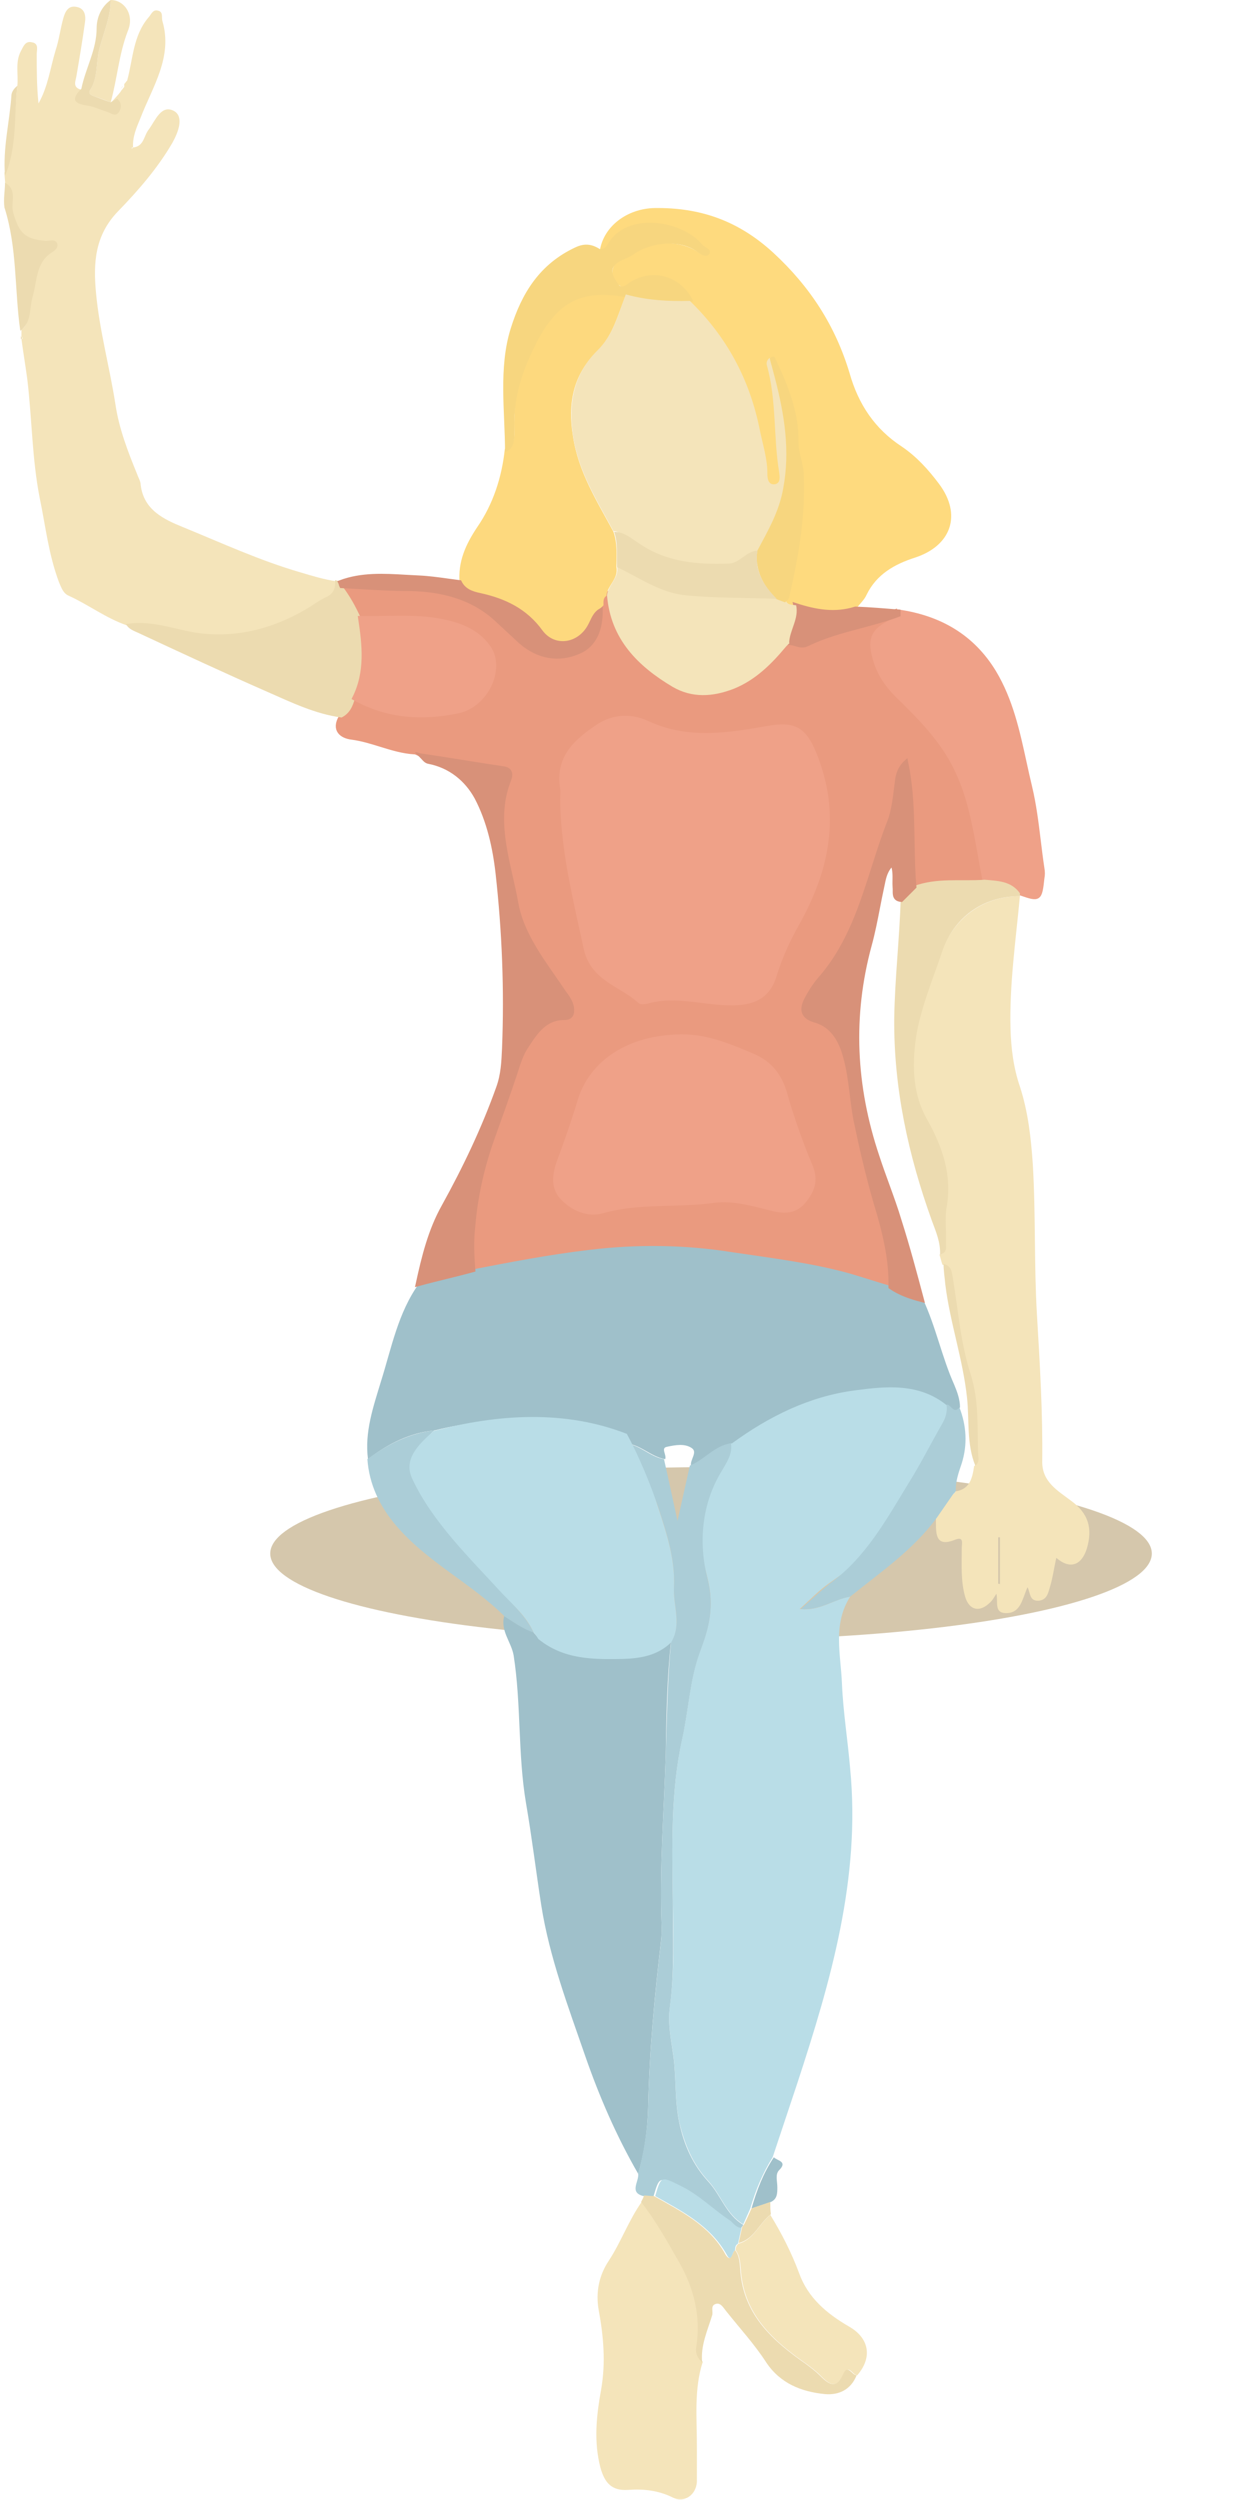 <svg width="279" height="564" viewBox="0 0 279 564" fill="none" xmlns="http://www.w3.org/2000/svg">
<g filter="url(#filter0_f)">
<ellipse cx="160.5" cy="350.5" rx="99.5" ry="19.5" fill="#8D641B" fill-opacity="0.36"/>
</g>
<path d="M93.67 169.704C90.984 169.559 88.457 168.777 85.914 167.991C83.814 167.342 81.704 166.689 79.485 166.389C77.098 166.124 75.242 164.666 76.966 161.749C78.822 160.953 79.485 159.23 80.015 157.374C87.439 161.484 95.394 162.014 103.613 160.158C110.11 158.7 109.447 154.773 106 150C105.267 149.035 104.758 148.148 104.303 147.356C103.197 145.429 102.413 144.064 99.5 143.5C93.401 142.307 82.599 141.133 76.5 141C76.008 139.771 76.528 138.215 77.043 136.674C77.638 134.89 78.227 133.128 77.231 131.918C78.99 132.008 80.748 132.114 82.502 132.219C85.903 132.423 89.285 132.626 92.61 132.714C99.769 132.846 106.53 134.57 112.098 139.475L117.666 144.646C121.511 148.093 126.151 148.889 130.791 146.9C134.371 145.309 135.697 141.597 135.697 137.619V136.956C135.962 136.691 136.227 136.426 136.36 136.161C136.36 136.061 136.358 135.961 136.355 135.861C136.341 135.17 136.327 134.503 137.023 134.04C137.818 143.983 144.049 149.949 151.871 154.722C156.246 157.374 160.886 157.109 165.659 155.12C170.564 153.131 174.276 149.552 177.458 145.574L178.254 144.779H178.121C179.179 144.682 180.958 143.683 182.462 142.837C183.032 142.517 183.563 142.219 184 142C187.539 140.194 190.558 139.916 193.666 139.63C196.263 139.391 198.922 139.147 202 138C202 138.474 203.348 138.644 204.269 138.76C204.893 138.839 205.321 138.893 205 139C200.492 141.121 196.284 143.983 197.742 148.756C198.67 151.805 200.394 154.324 202.648 156.578C207.818 161.616 212.856 166.654 216.038 173.284C219.75 181.238 222.277 190.515 224 199C222.361 199.123 220.379 199.111 218.271 199.097C213.557 199.068 208.209 199.034 204.636 200.5C204.289 196.569 204.573 192.48 204.86 188.337C205.231 182.979 205.608 177.532 204.636 172.223C203.178 173.549 203.045 174.742 202.913 175.935C202.852 176.4 202.795 176.868 202.737 177.337C202.416 179.948 202.088 182.611 201.189 185.083C199.853 188.481 198.737 191.989 197.619 195.503C194.854 204.19 192.079 212.91 185.943 220.085C184.75 221.543 183.689 223.134 182.629 224.858C181.435 226.979 181.17 228.968 184.22 229.896C187.534 230.956 189.523 233.343 190.716 236.525C191.861 239.872 192.304 243.395 192.744 246.899C192.967 248.669 193.188 250.434 193.5 252.169C194.693 258.533 196.151 265.03 198.14 271.261C199.996 277.36 202.133 285.004 202 291.5C200.409 291.036 198.705 290.643 197 290.25C195.295 289.857 193.591 289.464 192 289C191.424 288.832 190.846 288.662 190.265 288.492C182.167 286.119 173.691 283.635 165.526 282.398C157.215 281.166 151.493 282.007 144.292 283.064C142.188 283.373 139.958 283.7 137.5 284C134.21 284.435 130.11 284.856 125.797 285.299C118.291 286.069 110.141 286.905 104.5 288C104.406 286.822 104.219 285.574 104.029 284.306C103.684 282.005 103.329 279.637 103.5 277.5C101.814 273.081 104.34 268.337 106.752 263.808C107.813 261.815 108.852 259.864 109.5 258C110.362 255.415 111.674 252.664 112.987 249.914C114.299 247.164 115.612 244.413 116.473 241.828C116.75 240.999 116.876 239.911 117.007 238.789C117.191 237.219 117.381 235.583 118 234.5C118.651 233.502 118.943 232.568 119.194 231.763C119.711 230.109 120.057 229 123 229C124.723 229 124.765 228.826 124.5 227.5C124.442 226.917 124.782 226.278 125.114 225.655C125.537 224.862 125.946 224.094 125.5 223.5C123.35 220.275 121.401 221.382 119.829 222.276C118.3 223.145 117.127 223.812 116.473 220.085C116.257 218.858 115.966 217.341 115.635 215.612C113.532 204.639 109.793 185.132 113 177C109.995 177 111.678 175.632 113.006 174.552C113.787 173.917 114.445 173.382 113.954 173.284C110.345 174.75 106.055 173.405 101.761 172.058C99.566 171.37 97.369 170.681 95.261 170.367C95.98 170.835 95.923 170.803 95.572 170.604C95.074 170.322 93.981 169.704 93.67 169.704ZM126.947 180.443C127.066 190.736 129.347 200.705 131.643 210.74C131.89 211.821 132.137 212.903 132.382 213.986C133.382 218.711 136.749 220.759 140.134 222.817C141.687 223.762 143.245 224.709 144.579 225.918C144.845 226.183 145.773 226.051 146.303 225.918C147.983 225.443 149.428 224.961 150.767 224.513C154.289 223.337 157.082 222.404 161.5 222.5C162.549 222.526 163.566 222.608 164.536 222.687C168.596 223.018 171.823 223.28 173 219C173.109 218.636 173.215 218.28 173.319 217.931C174.353 214.457 175.193 211.632 177 208.5C183.418 197.145 179.662 188.132 174.621 176.031C174.247 175.133 173.866 174.218 173.481 173.284C172.338 170.459 173.89 167.907 174.918 166.216C175.916 164.575 176.42 163.745 173.481 164.268C164.466 165.859 155.318 167.317 146.435 163.207C142.723 161.484 138.746 161.484 135.166 163.87C132.369 165.711 134.109 167.584 136.413 170.066C138.26 172.054 140.469 174.434 141 177.5C140.934 177.895 137.466 178.428 133.992 178.961C130.472 179.501 126.947 180.043 126.947 180.443ZM153.595 233.873C142.06 233.873 134.784 240.484 132 249.5C131.362 251.669 131.475 253.632 131.586 255.572C131.707 257.664 131.825 259.73 131 262C130.755 262.674 130.51 263.202 130.304 263.646C129.619 265.125 129.369 265.665 131 267.5C131.341 267.879 131.642 268.23 131.917 268.551C133.566 270.472 134.273 271.295 137 270.5C141.851 269.037 146.346 269.17 150.899 269.305C154.184 269.402 157.499 269.5 161 269C163.804 268.575 166.67 269.787 169.518 270.991C171.114 271.666 172.705 272.338 174.276 272.719C176.928 273.382 179.447 273.382 181.435 270.863C183.291 268.609 184.087 266.355 182.894 263.306C180.773 257.87 178.651 252.302 177.06 246.733C175.867 242.623 173.613 239.839 169.901 238.248C164.731 235.994 159.428 233.74 153.595 233.873Z" fill="#EA9A7F"/>
<path d="M93.67 169.704C90.984 169.559 88.457 168.777 85.914 167.991C83.814 167.342 81.704 166.689 79.485 166.389C77.098 166.124 75.242 164.666 76.966 161.749C78.822 160.953 79.485 159.23 80.015 157.374C87.439 161.484 95.394 162.014 103.613 160.158C110.11 158.7 109.447 154.773 106 150C105.267 149.035 104.758 148.148 104.303 147.356C103.197 145.429 102.413 144.064 99.5 143.5C93.401 142.307 82.599 141.133 76.5 141C76.008 139.771 76.528 138.215 77.043 136.674C77.638 134.89 78.227 133.128 77.231 131.918C78.99 132.008 80.748 132.114 82.502 132.219C85.903 132.423 89.285 132.626 92.61 132.714C99.769 132.846 106.53 134.57 112.098 139.475L117.666 144.646C121.511 148.093 126.151 148.889 130.791 146.9C134.371 145.309 135.697 141.597 135.697 137.619V136.956C135.962 136.691 136.227 136.426 136.36 136.161C136.36 136.061 136.358 135.961 136.355 135.861C136.341 135.17 136.327 134.503 137.023 134.04C137.818 143.983 144.049 149.949 151.871 154.722C156.246 157.374 160.886 157.109 165.659 155.12C170.564 153.131 174.276 149.552 177.458 145.574L178.254 144.779H178.121C179.179 144.682 180.958 143.683 182.462 142.837C183.032 142.517 183.563 142.219 184 142C187.539 140.194 190.558 139.916 193.666 139.63C196.263 139.391 198.922 139.147 202 138C202 138.474 203.348 138.644 204.269 138.76C204.893 138.839 205.321 138.893 205 139C200.492 141.121 196.284 143.983 197.742 148.756C198.67 151.805 200.394 154.324 202.648 156.578C207.818 161.616 212.856 166.654 216.038 173.284C219.75 181.238 222.277 190.515 224 199C222.361 199.123 220.379 199.111 218.271 199.097C213.557 199.068 208.209 199.034 204.636 200.5C204.289 196.569 204.573 192.48 204.86 188.337C205.231 182.979 205.608 177.532 204.636 172.223C203.178 173.549 203.045 174.742 202.913 175.935C202.852 176.4 202.795 176.868 202.737 177.337C202.416 179.948 202.088 182.611 201.189 185.083C199.853 188.481 198.737 191.989 197.619 195.503C194.854 204.19 192.079 212.91 185.943 220.085C184.75 221.543 183.689 223.134 182.629 224.858C181.435 226.979 181.17 228.968 184.22 229.896C187.534 230.956 189.523 233.343 190.716 236.525C191.861 239.872 192.304 243.395 192.744 246.899C192.967 248.669 193.188 250.434 193.5 252.169C194.693 258.533 196.151 265.03 198.14 271.261C199.996 277.36 202.133 285.004 202 291.5C200.409 291.036 198.705 290.643 197 290.25C195.295 289.857 193.591 289.464 192 289C191.424 288.832 190.846 288.662 190.265 288.492C182.167 286.119 173.691 283.635 165.526 282.398C157.215 281.166 151.493 282.007 144.292 283.064C142.188 283.373 139.958 283.7 137.5 284C134.21 284.435 130.11 284.856 125.797 285.299C118.291 286.069 110.141 286.905 104.5 288C104.406 286.822 104.219 285.574 104.029 284.306C103.684 282.005 103.329 279.637 103.5 277.5C101.814 273.081 104.34 268.337 106.752 263.808C107.813 261.815 108.852 259.864 109.5 258C110.362 255.415 111.674 252.664 112.987 249.914C114.299 247.164 115.612 244.413 116.473 241.828C116.75 240.999 116.876 239.911 117.007 238.789C117.191 237.219 117.381 235.583 118 234.5C118.651 233.502 118.943 232.568 119.194 231.763C119.711 230.109 120.057 229 123 229C124.723 229 124.765 228.826 124.5 227.5C124.442 226.917 124.782 226.278 125.114 225.655C125.537 224.862 125.946 224.094 125.5 223.5C123.35 220.275 121.401 221.382 119.829 222.276C118.3 223.145 117.127 223.812 116.473 220.085C116.257 218.858 115.966 217.341 115.635 215.612C113.532 204.639 109.793 185.132 113 177C109.995 177 111.678 175.632 113.006 174.552C113.787 173.917 114.445 173.382 113.954 173.284C110.345 174.75 106.055 173.405 101.761 172.058C99.566 171.37 97.369 170.681 95.261 170.367C95.98 170.835 95.923 170.803 95.572 170.604C95.074 170.322 93.981 169.704 93.67 169.704ZM126.947 180.443C127.066 190.736 129.347 200.705 131.643 210.74C131.89 211.821 132.137 212.903 132.382 213.986C133.382 218.711 136.749 220.759 140.134 222.817C141.687 223.762 143.245 224.709 144.579 225.918C144.845 226.183 145.773 226.051 146.303 225.918C147.983 225.443 149.428 224.961 150.767 224.513C154.289 223.337 157.082 222.404 161.5 222.5C162.549 222.526 163.566 222.608 164.536 222.687C168.596 223.018 171.823 223.28 173 219C173.109 218.636 173.215 218.28 173.319 217.931C174.353 214.457 175.193 211.632 177 208.5C183.418 197.145 179.662 188.132 174.621 176.031C174.247 175.133 173.866 174.218 173.481 173.284C172.338 170.459 173.89 167.907 174.918 166.216C175.916 164.575 176.42 163.745 173.481 164.268C164.466 165.859 155.318 167.317 146.435 163.207C142.723 161.484 138.746 161.484 135.166 163.87C132.369 165.711 134.109 167.584 136.413 170.066C138.26 172.054 140.469 174.434 141 177.5C140.934 177.895 137.466 178.428 133.992 178.961C130.472 179.501 126.947 180.043 126.947 180.443ZM153.595 233.873C142.06 233.873 134.784 240.484 132 249.5C131.362 251.669 131.475 253.632 131.586 255.572C131.707 257.664 131.825 259.73 131 262C130.755 262.674 130.51 263.202 130.304 263.646C129.619 265.125 129.369 265.665 131 267.5C131.341 267.879 131.642 268.23 131.917 268.551C133.566 270.472 134.273 271.295 137 270.5C141.851 269.037 146.346 269.17 150.899 269.305C154.184 269.402 157.499 269.5 161 269C163.804 268.575 166.67 269.787 169.518 270.991C171.114 271.666 172.705 272.338 174.276 272.719C176.928 273.382 179.447 273.382 181.435 270.863C183.291 268.609 184.087 266.355 182.894 263.306C180.773 257.87 178.651 252.302 177.06 246.733C175.867 242.623 173.613 239.839 169.901 238.248C164.731 235.994 159.428 233.74 153.595 233.873Z" stroke="#EA9A7F"/>
<path d="M191.909 360.223C187.932 366.454 189.788 373.216 190.053 379.845C190.318 386.209 191.379 392.705 191.909 399.069C194.295 423.729 187.534 446.931 179.977 470C178.121 475.568 176.265 481.137 174.409 486.705C172.155 490.285 170.564 494.13 169.371 498.24C168.841 499.433 168.31 500.626 167.78 501.819C163.935 499.566 162.742 495.19 159.958 492.141C156.379 488.296 154.522 483.788 153.329 478.75C152.269 473.845 152.666 468.807 152.004 463.769C151.473 460.189 150.678 456.477 151.208 452.632C152.269 444.677 152.004 436.722 151.871 428.767C151.738 416.57 151.341 404.372 153.992 392.175C155.451 385.678 155.716 378.784 157.969 372.686C160.091 366.985 161.284 362.477 159.693 355.98C157.704 348.158 155.727 338.69 160.5 331C161.561 329.144 163.405 327.386 163.007 325C171.36 318.901 182.496 314.748 192.704 313.554C199.731 312.626 208.269 311.962 214.5 317C214.765 318.591 215.163 320.542 214.5 322C211.981 326.375 209.652 334.257 207 338.5C201.962 346.853 195.223 351.473 187.004 357.306C184.75 358.897 182.894 360.886 180.507 363.007C185.147 363.537 188.197 360.753 191.909 360.223Z" fill="#B9DDE7"/>
<path d="M213.651 317.001C207.42 311.963 199.864 312.759 192.97 313.687C182.761 315.013 173.614 319.52 165.261 325.619C161.549 326.15 159.295 329.331 155.981 330.657C155.716 329.331 157.572 327.608 156.114 326.68C154.523 325.619 152.402 326.017 150.545 326.415C149.087 326.68 150.545 328.271 150.148 329.199C146.833 328.669 144.314 325.619 140.867 325.619C126.947 320.316 112.761 318.99 98.178 322.702C92.477 323.233 87.572 325.752 83.064 329.199C82.269 323.1 84.258 317.399 85.981 311.698C88.367 304.141 89.826 296.186 94.599 289.557C98.443 288.496 102.288 287.568 106.133 286.508C115.015 284.784 123.898 283.061 132.913 282C143.784 280.674 154.655 280.807 165.394 282.53C174.276 283.856 183.159 284.917 191.776 287.303C194.958 288.231 198.14 289.292 201.322 290.22C203.443 291.678 205.962 292.474 208.348 293.137C211.265 299.368 212.591 306.13 215.375 312.361C216.038 313.952 216.701 315.676 216.701 317.532C215.242 319.255 214.58 317.001 213.651 317.001Z" fill="#9FC0CA"/>
<path d="M30.034 33.278C32.553 33.013 32.42 30.626 33.613 29.168C35.072 27.179 36.398 23.467 39.314 25.058C41.568 26.384 40.242 29.831 38.916 32.217C35.602 37.918 31.227 42.956 26.719 47.597C21.416 53.032 21.019 59.264 21.682 66.158C22.477 74.643 24.731 82.731 26.057 91.216C26.852 96.652 28.841 101.822 30.962 106.993C31.227 107.789 31.757 108.584 31.757 109.38C32.42 115.08 37.06 117.202 41.303 118.925C50.053 122.505 58.67 126.482 67.818 129.134C70.469 129.93 73.121 130.725 75.772 131.123C75.905 132.846 75.507 134.04 73.784 134.968C72.193 135.763 70.735 136.956 69.144 137.752C61.322 142.26 52.572 144.248 43.822 142.923C38.784 142.127 33.879 140.138 28.576 141.066C23.935 139.475 19.958 136.426 15.583 134.437C14.257 133.907 13.86 132.581 13.329 131.388C10.943 125.024 10.28 118.66 8.954 112.296C7.231 103.546 7.231 94.53 6.17 85.647C5.772 82.598 5.242 79.549 4.844 76.499C4.977 76.499 5.11 76.367 5.11 76.367C5.11 76.234 4.977 76.102 4.844 75.837C4.844 75.306 4.844 74.908 4.844 74.378C7.496 72.522 5.705 68.152 6.5 65.5C7.428 62.053 5.42 59.019 9 56.5C9.663 56.102 10.765 56.428 10.5 55.5C10.102 54.307 9.928 55.5 9 55.5C4.095 55.235 4.826 57.64 3.5 53C2.837 50.746 2.5 48.5 1.5 45.5C1.5 44.97 1 39.53 1 39C3.519 32.636 3.121 26.251 3.916 19.357C4.182 16.705 3.386 14.054 4.712 11.535C5.242 10.607 5.64 9.148 7.231 9.546C8.822 9.811 8.291 11.27 8.291 12.198C8.291 15.91 8.291 19.489 8.689 23.334C10.81 19.622 11.341 15.38 12.534 11.402C13.329 9.016 13.594 6.629 14.257 4.243C14.655 2.784 15.318 1.061 17.439 1.591C19.163 1.989 19.428 3.58 19.163 5.171C18.632 9.016 17.969 12.993 17.307 16.838C17.174 18.164 16.113 19.755 18.5 20.285C15.848 22.937 17.451 22.937 20.5 23.334C21.826 23.467 22.542 23.602 24 24C24.796 24.265 23.704 25.428 24.5 24.5C25.296 23.572 25.061 25.561 24 24.5C24.265 23.837 27.117 21.081 27.382 20.418C27.648 20.152 27.78 19.887 28.045 19.622C28.045 19.357 28.045 19.224 28.045 18.959C28.31 18.694 28.443 18.429 28.708 18.164C30.034 13.258 30.034 8.088 33.481 3.978C34.144 3.315 34.409 2.121 35.602 2.387C36.928 2.652 36.398 3.845 36.663 4.773C39.049 12.861 34.409 19.622 31.757 26.516C30.829 28.77 29.901 30.759 30.034 33.278C29.901 33.278 29.769 33.278 29.769 33.41C29.769 33.41 29.769 33.543 29.769 33.676C29.769 33.41 29.901 33.278 30.034 33.278Z" fill="#F4E4BA"/>
<path d="M230.223 202.186C229.295 212.13 227.837 222.073 228.102 232.15C228.235 236.525 228.765 240.9 230.223 245.143C232.079 250.844 232.742 256.81 233.14 262.776C233.803 274.045 233.405 285.315 234.068 296.584C234.731 307.721 235.394 318.725 235.261 329.862C235.261 334.37 238.841 336.358 241.625 338.48C245.735 341.396 246.663 344.844 245.337 349.351C244.144 353.196 241.492 354.124 238.443 351.473C237.913 353.726 237.647 355.98 236.985 358.102C236.587 359.427 236.322 361.018 234.333 361.151C232.344 361.151 232.61 359.427 231.947 358.102C230.753 360.621 230.488 364.068 226.909 363.935C224.39 363.803 225.318 361.416 224.92 359.56C224.39 360.356 223.992 361.151 223.329 361.681C221.075 363.803 218.822 363.272 217.894 360.356C216.833 356.776 217.098 352.931 217.098 349.219C217.098 348.291 217.628 346.567 215.64 347.363C211.397 349.086 211.265 346.435 211.265 343.518C211.265 343.12 211.265 342.855 211.265 342.457C212.458 340.734 213.651 339.01 214.844 337.286C215.11 337.021 215.375 336.756 215.507 336.491C218.954 336.093 219.485 333.442 219.882 330.79C220.678 330.26 220.678 329.332 220.545 328.536C220.28 322.305 220.81 316.339 218.822 310.107C216.568 303.213 216.038 295.921 214.844 288.629C214.579 287.171 214.579 285.712 212.723 285.315C212.458 284.519 212.325 283.856 212.06 283.061C213.784 282.796 213.386 281.337 213.386 280.144C213.386 277.625 212.988 274.973 213.519 272.587C214.844 265.295 212.723 258.931 209.144 252.567C205.962 246.866 205.697 240.635 206.625 234.138C207.685 227.377 210.337 221.278 212.458 214.914C215.375 206.959 222.003 202.186 230.223 202.186ZM225.318 357.306C225.45 357.306 225.583 357.306 225.716 357.439C225.716 353.859 225.716 350.412 225.716 346.832C225.583 346.832 225.45 346.832 225.318 346.832C225.318 350.279 225.318 353.726 225.318 357.306Z" fill="#F4E4BA"/>
<path d="M144.049 490.418C139.143 481.932 135.299 473.049 132.117 463.901C128.272 452.765 124.03 441.628 122.174 429.828C120.981 422.138 120.053 414.449 118.727 406.759C116.871 395.755 117.666 384.485 115.943 373.481C115.412 370.432 112.893 367.913 113.822 364.598C115.943 365.924 117.931 367.382 120.318 368.178C120.715 368.576 121.113 369.106 121.511 369.504C127.079 374.144 133.708 374.277 140.602 374.011C144.712 373.879 148.424 373.216 151.473 370.299C150.545 378.784 150.412 387.27 150.28 395.755C149.882 408.748 148.822 421.608 149.352 434.601C149.352 435.662 149.352 436.722 149.219 437.783C147.761 450.246 146.568 462.708 146.303 475.303C146.17 480.474 145.507 485.512 144.049 490.418Z" fill="#9FC0CA"/>
<path d="M135.432 56.347C136.36 51.044 141.53 47.066 147.761 46.934C157.97 46.801 166.587 49.718 174.541 57.01C182.894 64.7 188.595 73.583 191.776 84.189C193.765 91.216 197.477 96.784 203.576 100.762C206.89 103.016 209.542 105.932 211.928 109.114C217.231 116.141 214.712 123.168 206.492 125.82C201.985 127.278 197.875 129.532 195.621 134.172C195.091 135.365 194.03 136.293 193.235 137.354C188.595 138.812 184.087 138.017 179.712 136.559C178.916 136.426 177.988 136.691 177.458 135.763C177.723 135.365 175.204 128.298 177.458 131.5C179.579 122.484 178.398 116.413 178 107C177.867 104.481 178.5 102.519 178.5 100C178.5 93.238 176.663 87.897 174.011 81.931C173.613 81.135 174.541 80.212 174.011 80.742C173.481 81.14 173.216 81.67 173.348 82.333C175.602 90.155 174.807 98.375 176.132 106.463C176.265 107.523 176.663 110.235 175.337 110.5C173 109.5 173 107.295 173 106.5C172.5 103 171.663 100.182 171 97C168.614 85.731 164.352 76.455 156 68.5C153.348 62.799 147.496 60.457 142.326 63.904C141.663 64.302 141.132 65.097 140.072 64.567C137.685 63.109 137.553 60.059 139.939 58.601C140.867 58.071 141.795 57.54 142.723 57.01C146.568 54.226 153.595 54.093 157.572 56.877C158.235 57.408 158.837 57.673 159.5 57.01C159.5 56.5 159.03 56.163 158.5 55.5C153.86 50.064 141.663 47.729 137.42 55.286C136.757 55.949 136.227 56.347 135.432 56.347Z" fill="#FEDA7E"/>
<path d="M135.564 137.221C135.564 137.487 135.564 137.619 135.564 137.884C134.238 138.68 133.841 140.138 133.178 141.331C130.791 145.839 125.091 146.767 122.041 142.657C118.594 137.884 113.822 135.63 108.386 134.437C106.397 134.039 104.807 133.376 103.746 131.52C103.348 126.747 105.072 122.903 107.723 118.925C111.303 113.754 113.291 107.656 113.954 101.292C116.473 100.496 116.075 98.375 116.075 96.519C115.943 89.89 117.269 83.526 120.318 77.56C125.091 68.147 131.322 64.965 141.265 66.688C139.409 71.063 138.348 75.836 134.769 79.283C129.333 84.587 128.14 91.083 129.333 98.375C130.526 106.463 134.769 113.092 138.481 119.986C139.409 122.637 139.144 125.289 139.144 127.941C139.674 130.592 137.022 132.183 136.89 134.437C136.094 134.967 136.227 135.763 136.227 136.558C136.094 136.691 135.829 136.956 135.564 137.221Z" fill="#FDD97E"/>
<path d="M158.633 532.843C156.644 539.075 157.307 545.439 157.307 551.67C157.307 554.454 157.307 557.238 157.307 559.89C157.174 562.807 154.523 564.795 151.871 563.47C148.689 561.879 145.242 561.481 141.795 561.746C137.951 562.011 136.492 560.022 135.564 556.84C133.974 550.874 134.636 544.908 135.697 539.075C136.758 532.976 136.227 527.142 135.167 521.309C134.371 517.066 135.299 513.221 137.42 510.039C140.205 505.797 141.928 500.891 144.845 496.781C148.159 501.024 150.811 505.797 153.462 510.437C156.777 516.271 158.235 522.635 157.307 529.396C157.042 530.722 157.572 531.915 158.633 532.843Z" fill="#F4E4BA"/>
<path d="M222.269 198.474C221.863 196.508 221.509 194.526 221.154 192.543C220.002 186.1 218.845 179.631 215.905 173.549C212.723 166.92 207.685 161.882 202.515 156.844C200.261 154.59 198.538 152.071 197.61 149.021C196.151 144.248 196.947 142.26 201.454 140.138C202.25 139.741 202.647 139.475 202.78 138.68V138.017C212.06 139.343 219.485 143.586 224.39 151.673C228.165 157.965 229.701 165.003 231.227 172.001C231.631 173.851 232.034 175.697 232.477 177.526C233.444 181.572 233.945 185.676 234.443 189.761C234.696 191.834 234.949 193.902 235.261 195.955C235.394 196.618 235.394 197.413 235.261 198.076C234.731 202.982 234.598 202.982 230.356 201.523C228.535 198.975 225.826 198.759 223.042 198.538C222.785 198.517 222.527 198.497 222.269 198.474Z" fill="#EFA188"/>
<path d="M222.269 198.474C221.863 196.508 221.509 194.526 221.154 192.543C220.002 186.1 218.845 179.631 215.905 173.549C212.723 166.92 207.685 161.882 202.515 156.844C200.261 154.59 198.538 152.071 197.61 149.021C196.151 144.248 196.947 142.26 201.454 140.138C202.25 139.741 202.647 139.475 202.78 138.68V138.017C212.06 139.343 219.485 143.586 224.39 151.673C228.165 157.965 229.701 165.003 231.227 172.001C231.631 173.851 232.034 175.697 232.477 177.526C233.444 181.572 233.945 185.676 234.443 189.761C234.696 191.834 234.949 193.902 235.261 195.955C235.394 196.618 235.394 197.413 235.261 198.076C234.731 202.982 234.598 202.982 230.356 201.523C228.535 198.975 225.826 198.759 223.042 198.538C222.785 198.517 222.527 198.497 222.269 198.474Z" stroke="#EFA188"/>
<path d="M144.049 490.417C145.375 485.512 146.17 480.474 146.303 475.436C146.568 462.841 147.761 450.378 149.219 437.915C149.352 436.855 149.352 435.794 149.352 434.733C148.822 421.74 149.882 408.88 150.28 395.887C150.545 387.402 150.678 378.917 151.473 370.432C153.992 366.322 151.871 362.079 152.136 357.836C152.401 351.738 150.545 346.037 148.689 340.336C146.966 334.9 143.254 330.657 140.602 325.619C144.182 325.619 146.568 328.669 149.882 329.199C150.943 333.839 151.871 338.347 152.932 343.12C153.86 339.01 154.788 334.767 155.716 330.657C159.03 329.331 161.284 326.149 164.996 325.619C165.394 328.006 164.068 329.862 163.007 331.718C158.235 339.408 157.704 348.291 159.693 356.113C161.284 362.609 160.091 367.117 157.969 372.818C155.716 378.917 155.451 385.811 153.992 392.307C151.341 404.372 151.738 416.57 151.871 428.9C151.871 436.855 152.269 444.81 151.208 452.764C150.678 456.477 151.473 460.189 152.004 463.901C152.666 468.939 152.269 473.977 153.329 478.883C154.39 483.921 156.379 488.429 159.958 492.274C162.742 495.323 163.935 499.698 167.78 501.952C167.648 502.217 167.382 502.482 167.25 502.748C166.057 502.748 165.394 501.819 164.466 501.157C160.621 498.505 157.307 495.19 153.064 493.202C148.822 491.08 148.822 491.08 147.496 495.588C146.701 495.588 146.038 495.456 145.242 495.456C141.928 494.66 144.314 492.141 144.049 490.417Z" fill="#ABCDD7"/>
<path d="M106.795 286.5C104.873 287.03 102.718 287.563 100.564 288.095C98.41 288.627 96.255 289.159 94.333 289.69C95.659 283.591 97.117 277.625 100.166 272.189C104.939 263.571 109.181 254.688 112.496 245.408C113.556 242.491 113.689 239.574 113.822 236.525C114.352 223.267 113.822 210.141 112.363 197.015C111.7 191.182 110.375 185.216 107.591 179.913C105.337 175.802 101.625 172.753 96.719 171.825C96.225 171.726 95.878 171.332 95.513 170.918C95.389 170.777 95.263 170.634 95.129 170.499C98.244 170.963 101.36 171.46 104.475 171.958C107.591 172.455 110.706 172.952 113.822 173.416C115.147 173.681 115.413 174.609 114.882 175.935C111.974 183.309 113.622 190.602 115.238 197.75C115.684 199.726 116.129 201.692 116.473 203.645C117.565 209.869 121.266 215.194 124.907 220.435C125.687 221.557 126.464 222.675 127.212 223.797C128.007 224.858 128.803 225.918 129.068 227.244C129.2 228.57 129.068 229.63 127.344 229.63C123.009 229.63 120.887 232.885 118.914 235.911L118.86 235.994C117.666 237.718 117.003 239.839 116.341 241.96C114.617 247.131 112.761 252.302 110.905 257.472C108.784 263.571 107.325 270.068 106.795 276.564C106.397 279.879 106.53 283.053 106.795 286.5Z" fill="#D89179"/>
<path d="M106.795 286.5C104.873 287.03 102.718 287.563 100.564 288.095C98.41 288.627 96.255 289.159 94.333 289.69C95.659 283.591 97.117 277.625 100.166 272.189C104.939 263.571 109.181 254.688 112.496 245.408C113.556 242.491 113.689 239.574 113.822 236.525C114.352 223.267 113.822 210.141 112.363 197.015C111.7 191.182 110.375 185.216 107.591 179.913C105.337 175.802 101.625 172.753 96.719 171.825C96.225 171.726 95.878 171.332 95.513 170.918C95.389 170.777 95.263 170.634 95.129 170.499C98.244 170.963 101.36 171.46 104.475 171.958C107.591 172.455 110.706 172.952 113.822 173.416C115.147 173.681 115.413 174.609 114.882 175.935C111.974 183.309 113.622 190.602 115.238 197.75C115.684 199.726 116.129 201.692 116.473 203.645C117.565 209.869 121.266 215.194 124.907 220.435C125.687 221.557 126.464 222.675 127.212 223.797C128.007 224.858 128.803 225.918 129.068 227.244C129.2 228.57 129.068 229.63 127.344 229.63C123.009 229.63 120.887 232.885 118.914 235.911L118.86 235.994C117.666 237.718 117.003 239.839 116.341 241.96C114.617 247.131 112.761 252.302 110.905 257.472C108.784 263.571 107.325 270.068 106.795 276.564C106.397 279.879 106.53 283.053 106.795 286.5Z" stroke="#D89179"/>
<path d="M28.443 140.801C33.746 139.873 38.651 141.729 43.689 142.657C52.439 144.116 61.056 142.127 69.011 137.486C70.602 136.558 71.928 135.498 73.651 134.702C75.375 133.907 75.772 132.581 75.64 130.857C76.038 130.99 76.435 131.123 76.966 131.388C77.098 131.653 77.098 131.918 77.231 132.183C78.954 134.437 80.28 136.824 81.473 139.475C82.401 145.574 83.064 151.673 80.147 157.506C79.617 159.362 78.954 160.953 77.098 161.881C71.132 161.086 65.697 158.434 60.261 156.048C50.583 151.805 40.905 147.297 31.227 142.79C30.034 142.259 28.973 141.862 28.443 140.801Z" fill="#ECDBB0"/>
<path d="M222.269 198.474C225.185 198.739 228.235 198.739 230.223 201.523C230.223 201.788 230.223 201.921 230.223 202.186C221.871 202.186 215.242 206.959 212.591 214.914C210.469 221.278 207.818 227.377 206.757 234.138C205.829 240.635 206.094 246.999 209.276 252.567C212.856 258.931 214.977 265.295 213.651 272.587C213.253 274.973 213.651 277.625 213.519 280.144C213.519 281.204 213.916 282.663 212.193 283.061C212.325 280.276 211.265 277.89 210.337 275.371C205.034 260.654 201.719 245.54 201.852 229.763C201.985 220.748 203.045 211.865 203.31 202.849C204.238 201.921 205.299 200.86 206.227 199.932C211.53 197.944 216.966 198.872 222.269 198.474Z" fill="#ECDBB0"/>
<path d="M141 67C131.057 65.276 125.773 68.219 121 77.5C117.951 83.466 115.943 89.625 116.076 96.254C116.076 98.11 116.519 101.205 114 102C114 92.984 112.496 82.996 115.28 74.113C117.799 66.025 121.909 59.529 129.864 55.817C132.118 54.756 133.708 55.154 135.432 56.214C136.227 56.214 136.758 55.817 137.155 55.154C141.398 47.596 153.993 49.718 158.5 55.154C159.03 55.817 160.928 56.347 160 57.408C159.337 58.203 157.97 57.275 157.307 56.745C153.462 53.96 146.845 54.623 143 57.408C142.072 58.071 140.735 58.47 139.807 59C137.421 60.458 138 62 139.807 64.434C140.735 64.965 141.265 64.302 142.061 63.771C147.364 60.324 153.849 62.299 156.5 68C151.728 68.265 145.773 68.326 141 67Z" fill="#F7D67F"/>
<path d="M173.879 499.698C176.398 503.808 178.651 508.183 180.375 512.824C182.363 518.392 186.606 521.972 191.644 524.889C196.284 527.54 196.947 531.915 193.5 535.893C192.439 535.893 191.644 533.241 190.451 535.628C188.727 539.34 187.004 537.749 185.148 535.893C184.22 534.965 183.159 534.169 182.098 533.374C174.674 528.203 168.045 522.37 167.25 512.426C167.117 510.835 167.117 509.111 166.057 507.653C166.057 507.123 166.189 506.592 166.72 506.195C170.166 505.267 171.36 501.687 173.879 499.698Z" fill="#F4E4BA"/>
<path d="M165.924 507.653C166.985 508.979 166.985 510.835 167.117 512.426C167.913 522.37 174.541 528.203 181.966 533.374C183.026 534.169 184.087 534.965 185.015 535.893C186.871 537.749 188.727 539.34 190.318 535.628C191.379 533.241 192.307 535.893 193.367 535.893C192.041 539.207 189.257 540.401 186.208 540.135C180.905 539.605 176.132 537.749 172.951 532.976C170.299 528.866 166.985 525.286 163.935 521.441C163.273 520.646 162.61 519.32 161.416 519.85C160.356 520.248 161.019 521.574 160.754 522.37C159.693 525.817 158.102 529.264 158.5 532.976C157.439 532.048 156.909 530.855 157.174 529.396C158.235 522.635 156.644 516.271 153.329 510.437C150.678 505.797 148.026 501.024 144.712 496.781C144.977 496.251 145.242 495.853 145.375 495.323C146.17 495.323 146.833 495.456 147.629 495.456C153.727 498.903 160.223 502.085 163.803 508.714C165.129 510.702 165.261 507.918 165.924 507.653Z" fill="#ECDBB0"/>
<path d="M120.451 368.31C118.064 367.515 116.076 366.056 113.954 364.731C106.398 357.173 96.322 352.401 89.295 344.048C85.716 339.805 83.329 334.9 82.932 329.199C87.439 325.884 92.344 323.365 98.045 322.702C94.731 325.619 93.803 328.801 95.791 333.176C100.166 342.855 106.132 351.472 113.424 359.295C115.943 362.212 118.727 364.731 120.451 368.31Z" fill="#ABCDD7"/>
<path d="M215.11 337.154C213.916 338.877 212.723 340.601 211.53 342.324C206.227 349.616 198.803 354.655 191.909 360.223C188.329 360.753 185.147 363.405 180.772 363.007C183.159 360.886 185.147 359.03 187.269 357.306C195.488 351.34 200.129 342.722 205.166 334.502C207.818 330.26 210.072 325.752 212.591 321.377C213.386 320.051 213.916 318.592 213.651 316.869C214.712 316.869 215.242 319.123 216.568 317.532C218.159 321.642 218.424 325.884 217.098 330.127C216.435 332.116 215.64 334.237 215.772 336.358C215.507 336.756 215.375 337.021 215.11 337.154Z" fill="#ABCDD7"/>
<path d="M77.098 132.183C77.032 132.051 76.999 131.918 76.966 131.786C76.932 131.653 76.899 131.52 76.833 131.388C81.653 129.594 86.662 129.886 91.701 130.179C92.622 130.233 93.544 130.286 94.466 130.327C96.676 130.423 98.887 130.728 101.148 131.041C102.006 131.159 102.871 131.278 103.746 131.388C104.674 133.244 106.397 133.907 108.386 134.305C113.822 135.498 118.594 137.752 122.041 142.525C125.091 146.635 130.791 145.707 133.178 141.199C133.336 140.913 133.48 140.612 133.625 140.309C134.084 139.345 134.556 138.357 135.564 137.752C135.564 141.729 134.371 145.441 130.659 147.032C126.151 149.021 121.511 148.226 117.534 144.778L111.966 139.608C106.397 134.57 99.504 132.979 92.477 132.846C88.636 132.846 84.868 132.627 81.064 132.405C79.748 132.328 78.427 132.251 77.098 132.183Z" fill="#D89179"/>
<path d="M77.098 132.183C77.032 132.051 76.999 131.918 76.966 131.786C76.932 131.653 76.899 131.52 76.833 131.388C81.653 129.594 86.662 129.886 91.701 130.179C92.622 130.233 93.544 130.286 94.466 130.327C96.676 130.423 98.887 130.728 101.148 131.041C102.006 131.159 102.871 131.278 103.746 131.388C104.674 133.244 106.397 133.907 108.386 134.305C113.822 135.498 118.594 137.752 122.041 142.525C125.091 146.635 130.791 145.707 133.178 141.199C133.336 140.913 133.48 140.612 133.625 140.309C134.084 139.345 134.556 138.357 135.564 137.752C135.564 141.729 134.371 145.441 130.659 147.032C126.151 149.021 121.511 148.226 117.534 144.778L111.966 139.608C106.397 134.57 99.504 132.979 92.477 132.846C88.636 132.846 84.868 132.627 81.064 132.405C79.748 132.328 78.427 132.251 77.098 132.183Z" stroke="#D89179"/>
<path d="M1.132 41.233C4.049 42.824 2.326 45.74 2.988 47.994C4.314 52.502 5.507 53.961 10.413 54.358C11.341 54.358 12.534 53.828 12.932 55.021C13.197 55.949 12.269 56.612 11.606 57.01C8.026 59.396 8.424 63.374 7.363 66.953C6.568 69.605 7.231 72.654 4.579 74.643C3.254 65.362 3.917 55.949 1 46.801C0.735 44.945 1.132 42.956 1.132 41.233Z" fill="#ECDBB0"/>
<path d="M202.78 138.017V138.68C199.99 139.719 197.11 140.488 194.232 141.256C190.136 142.349 186.046 143.44 182.231 145.309C181.276 145.786 180.465 145.548 179.653 145.309C179.113 145.15 178.572 144.991 177.988 145.044C178.044 143.826 178.445 142.678 178.847 141.532C179.407 139.932 179.965 138.335 179.579 136.559C184.087 138.017 188.462 138.812 193.102 137.354C196.416 137.487 199.598 137.752 202.78 138.017Z" fill="#D89179"/>
<path d="M202.78 138.017V138.68C199.99 139.719 197.11 140.488 194.232 141.256C190.136 142.349 186.046 143.44 182.231 145.309C181.276 145.786 180.465 145.548 179.653 145.309C179.113 145.15 178.572 144.991 177.988 145.044C178.044 143.826 178.445 142.678 178.847 141.532C179.407 139.932 179.965 138.335 179.579 136.559C184.087 138.017 188.462 138.812 193.102 137.354C196.416 137.487 199.598 137.752 202.78 138.017Z" stroke="#D89179"/>
<path d="M24.996 0C28.045 0 30.432 3.315 28.841 7.027C26.852 12.197 26.454 17.766 24.996 23.069C23.803 22.671 22.61 22.141 21.284 21.743C20.621 21.478 19.826 21.213 20.356 20.285C22.079 17.501 21.682 14.319 22.345 11.402C23.273 7.557 24.996 3.977 24.996 0Z" fill="#F4E4BA"/>
<path d="M24.996 0C24.996 3.977 23.273 7.557 22.345 11.402C21.682 14.319 22.079 17.633 20.356 20.285C19.826 21.213 20.621 21.478 21.284 21.743C22.477 22.141 23.67 22.671 24.996 23.069C25.526 22.804 25.924 22.539 26.454 22.274C27.515 23.202 27.515 24.395 26.72 25.456C25.924 26.384 24.996 25.456 24.068 25.19C22.742 24.793 21.417 24.13 19.958 23.865C17.042 23.467 15.716 22.671 18.367 20.02C19.295 15.379 21.814 11.269 21.814 6.364C21.814 4.11 22.742 1.591 24.996 0Z" fill="#ECDBB0"/>
<path d="M169.636 498.24C170.829 494.13 172.288 490.285 174.674 486.705C175.47 487.501 177.856 487.633 175.867 489.622C174.939 490.55 175.47 492.141 175.47 493.467C175.47 494.793 175.47 496.119 174.011 496.782C172.42 497.312 170.962 497.842 169.636 498.24Z" fill="#9FC0CA"/>
<path d="M169.636 498.24C171.095 497.709 172.42 497.312 173.879 496.781C173.879 497.709 173.879 498.637 174.011 499.565C171.36 501.554 170.299 505.134 166.72 506.062C166.985 504.869 167.25 503.675 167.515 502.482C167.648 502.217 167.913 501.952 168.045 501.687C168.576 500.626 169.106 499.433 169.636 498.24Z" fill="#ECDBB0"/>
<path d="M3.917 19.357C3.121 26.119 3.917 33.145 1.132 39.642C0.602 33.41 2.193 27.444 2.591 21.346C2.723 20.55 3.254 19.887 3.917 19.357Z" fill="#ECDBB0"/>
<path d="M93.67 169.704C94.333 169.704 94.864 169.836 95.129 170.499C94.466 170.367 93.936 170.234 93.67 169.704Z" fill="#D89179"/>
<path d="M28.576 18.031C28.31 18.296 28.178 18.561 27.913 18.826C28.178 18.561 28.31 18.296 28.576 18.031Z" fill="#ECDBB0"/>
<path d="M4.712 75.836C4.844 75.969 4.977 76.102 4.977 76.367C4.977 76.367 4.844 76.499 4.712 76.499C4.712 76.234 4.712 76.102 4.712 75.836Z" fill="#ECDBB0"/>
<path d="M27.78 19.357C27.515 19.622 27.382 19.887 27.117 20.152C27.382 19.887 27.648 19.622 27.78 19.357Z" fill="#ECDBB0"/>
<path d="M126.947 180.443C126.947 180.183 126.961 179.908 126.975 179.628C127.005 179.054 127.036 178.459 126.947 177.924C125.754 171.03 129.996 167.185 135.034 163.87C138.613 161.484 142.723 161.484 146.303 163.207C155.318 167.317 164.333 165.859 173.348 164.268C179.314 163.207 181.568 164.533 183.822 170.102C189.39 183.758 186.738 196.353 179.844 208.55C177.856 212.13 176.132 215.842 174.939 219.687C173.481 224.99 169.901 226.449 164.466 226.316C162.433 226.272 160.4 226.021 158.367 225.771C154.302 225.27 150.236 224.769 146.17 225.918C145.64 226.051 144.712 226.183 144.447 225.918C143.126 224.683 141.56 223.735 139.989 222.785C136.669 220.776 133.33 218.756 132.25 213.986C131.915 212.425 131.573 210.869 131.231 209.316C129.135 199.788 127.061 190.361 126.947 180.443Z" fill="#EFA188"/>
<path d="M126.947 180.443C126.947 180.183 126.961 179.908 126.975 179.628C127.005 179.054 127.036 178.459 126.947 177.924C125.754 171.03 129.996 167.185 135.034 163.87C138.613 161.484 142.723 161.484 146.303 163.207C155.318 167.317 164.333 165.859 173.348 164.268C179.314 163.207 181.568 164.533 183.822 170.102C189.39 183.758 186.738 196.353 179.844 208.55C177.856 212.13 176.132 215.842 174.939 219.687C173.481 224.99 169.901 226.449 164.466 226.316C162.433 226.272 160.4 226.021 158.367 225.771C154.302 225.27 150.236 224.769 146.17 225.918C145.64 226.051 144.712 226.183 144.447 225.918C143.126 224.683 141.56 223.735 139.989 222.785C136.669 220.776 133.33 218.756 132.25 213.986C131.915 212.425 131.573 210.869 131.231 209.316C129.135 199.788 127.061 190.361 126.947 180.443Z" stroke="#EFA188"/>
<path d="M153.595 233.873C159.428 233.74 164.731 235.994 170.034 238.248C173.746 239.839 176 242.623 177.193 246.733C178.784 252.434 180.773 257.87 183.026 263.306C184.22 266.355 183.424 268.477 181.568 270.863C179.579 273.382 177.061 273.382 174.409 272.719C173.821 272.577 173.236 272.429 172.651 272.282C168.889 271.336 165.186 270.404 161.284 270.863C157.941 271.341 154.556 271.436 151.162 271.532C146.076 271.675 140.971 271.818 135.962 273.25C132.78 274.178 129.201 272.719 126.814 270.068C124.693 267.681 125.223 264.764 126.284 261.848L126.284 261.848C127.875 257.472 129.466 253.097 130.792 248.59C133.443 239.574 142.06 234.006 153.595 233.873Z" fill="#EFA188"/>
<path d="M153.595 233.873C159.428 233.74 164.731 235.994 170.034 238.248C173.746 239.839 176 242.623 177.193 246.733C178.784 252.434 180.773 257.87 183.026 263.306C184.22 266.355 183.424 268.477 181.568 270.863C179.579 273.382 177.061 273.382 174.409 272.719C173.821 272.577 173.236 272.429 172.651 272.282C168.889 271.336 165.186 270.404 161.284 270.863C157.941 271.341 154.556 271.436 151.162 271.532C146.076 271.675 140.971 271.818 135.962 273.25C132.78 274.178 129.201 272.719 126.814 270.068C124.693 267.681 125.223 264.764 126.284 261.848L126.284 261.848C127.875 257.472 129.466 253.097 130.792 248.59C133.443 239.574 142.06 234.006 153.595 233.873Z" stroke="#EFA188"/>
<path d="M179.712 136.558C180.375 139.608 178.254 142.127 178.121 145.044H178.254C177.988 145.309 177.723 145.574 177.458 145.839C174.144 149.817 170.564 153.396 165.659 155.385C160.886 157.241 156.246 157.506 151.871 154.987C144.049 150.347 137.818 144.248 137.022 134.305C137.288 131.918 139.807 130.327 139.276 127.808C144.314 130.195 149.087 133.642 154.788 134.172C161.682 134.835 168.575 134.702 175.337 134.967C176 135.233 176.795 135.498 177.458 135.763C177.988 136.558 178.916 136.426 179.712 136.558Z" fill="#F4E4BA"/>
<path d="M206.36 200.065L203.443 202.982C201.99 202.878 202 201.88 202.009 200.943C202.011 200.683 202.014 200.428 201.985 200.197C201.944 199.669 201.953 199.14 201.963 198.603C201.984 197.391 202.006 196.14 201.455 194.762C199.881 196.223 199.546 197.875 199.238 199.394C199.183 199.667 199.129 199.935 199.068 200.197C198.739 201.7 198.444 203.22 198.146 204.751C197.604 207.54 197.055 210.365 196.284 213.19C191.909 229.233 192.705 245.142 198.008 260.92C198.7 263.055 199.468 265.165 200.235 267.272C201.229 270.006 202.222 272.733 203.045 275.504C204.901 281.337 206.492 287.303 208.083 293.269C205.564 292.606 203.178 291.811 201.057 290.353C201.189 283.856 199.598 277.625 197.742 271.526C195.886 265.162 194.428 258.798 193.102 252.434C192.791 250.699 192.569 248.934 192.346 247.164C191.906 243.66 191.463 240.137 190.318 236.79C189.125 233.608 187.269 231.089 183.822 230.161C180.773 229.233 181.038 227.244 182.231 225.123C183.159 223.399 184.22 221.808 185.545 220.35C191.686 213.075 194.461 204.387 197.227 195.725C198.343 192.23 199.458 188.74 200.792 185.348C201.682 183.012 202.012 180.302 202.33 177.689C202.391 177.188 202.451 176.691 202.515 176.2C202.648 175.007 203.042 173.326 204.5 172C205.748 177.908 205.849 183.905 205.947 189.78C206.006 193.265 206.064 196.708 206.36 200.065Z" fill="#D89179"/>
<path d="M206.36 200.065L203.443 202.982C201.99 202.878 202 201.88 202.009 200.943C202.011 200.683 202.014 200.428 201.985 200.197C201.944 199.669 201.953 199.14 201.963 198.603C201.984 197.391 202.006 196.14 201.455 194.762C199.881 196.223 199.546 197.875 199.238 199.394C199.183 199.667 199.129 199.935 199.068 200.197C198.739 201.7 198.444 203.22 198.146 204.751C197.604 207.54 197.055 210.365 196.284 213.19C191.909 229.233 192.705 245.142 198.008 260.92C198.7 263.055 199.468 265.165 200.235 267.272C201.229 270.006 202.222 272.733 203.045 275.504C204.901 281.337 206.492 287.303 208.083 293.269C205.564 292.606 203.178 291.811 201.057 290.353C201.189 283.856 199.598 277.625 197.742 271.526C195.886 265.162 194.428 258.798 193.102 252.434C192.791 250.699 192.569 248.934 192.346 247.164C191.906 243.66 191.463 240.137 190.318 236.79C189.125 233.608 187.269 231.089 183.822 230.161C180.773 229.233 181.038 227.244 182.231 225.123C183.159 223.399 184.22 221.808 185.545 220.35C191.686 213.075 194.461 204.387 197.227 195.725C198.343 192.23 199.458 188.74 200.792 185.348C201.682 183.012 202.012 180.302 202.33 177.689C202.391 177.188 202.451 176.691 202.515 176.2C202.648 175.007 203.042 173.326 204.5 172C205.748 177.908 205.849 183.905 205.947 189.78C206.006 193.265 206.064 196.708 206.36 200.065Z" stroke="#D89179"/>
<path d="M80.015 157.506C82.932 151.673 82.269 145.574 81.341 139.475C83.17 139.515 85 139.483 86.829 139.451C91.099 139.377 95.367 139.303 99.636 140.138C103.746 140.934 107.591 142.392 110.11 145.839C113.689 150.479 109.977 158.965 103.481 160.423C95.261 162.147 87.439 161.616 80.015 157.506Z" fill="#EFA188"/>
<path d="M80.015 157.506C82.932 151.673 82.269 145.574 81.341 139.475C83.17 139.515 85 139.483 86.829 139.451C91.099 139.377 95.367 139.303 99.636 140.138C103.746 140.934 107.591 142.392 110.11 145.839C113.689 150.479 109.977 158.965 103.481 160.423C95.261 162.147 87.439 161.616 80.015 157.506Z" stroke="#EFA188"/>
<path d="M177.458 145.839C177.723 145.574 177.988 145.309 178.253 145.044C177.988 145.309 177.723 145.574 177.458 145.839Z" fill="#D89179"/>
<path d="M135.564 137.221C135.83 136.956 136.095 136.691 136.227 136.426C136.095 136.691 135.83 136.956 135.564 137.221Z" fill="#D89179"/>
<path d="M120.451 368.31C118.86 364.731 115.943 362.212 113.291 359.427C106.132 351.605 97.508 343.311 93 333.5C91.011 329.125 94.598 325.752 97.913 322.835C112.496 318.99 127.58 318.064 141.5 323.5C144.152 328.406 146.966 335.032 148.689 340.468C150.545 346.169 152.401 351.87 152.136 357.969C151.871 362.212 153.992 366.454 151.473 370.564C148.424 373.481 144.712 374.144 140.602 374.276C133.841 374.409 127.212 374.409 121.511 369.769C121.113 369.106 120.848 368.708 120.451 368.31Z" fill="#B9DDE7"/>
<path d="M30.034 33.278C29.901 33.41 29.769 33.543 29.769 33.543C29.769 33.41 29.769 33.41 29.769 33.278C29.769 33.278 29.901 33.278 30.034 33.278C30.034 33.278 30.034 33.145 30.034 33.278Z" fill="#FEFEFE"/>
<path d="M220.147 330.657C218.159 325.752 218.822 320.449 218.291 315.411C217.363 306.66 214.447 298.44 213.386 289.822C213.253 288.231 212.988 286.773 212.988 285.182C214.844 285.58 214.844 287.038 215.11 288.497C216.303 295.656 216.833 303.081 219.087 309.975C221.075 316.206 220.545 322.305 220.81 328.404C220.943 329.199 220.943 330.127 220.147 330.657Z" fill="#ECDBB0"/>
<path d="M215.11 337.154C215.375 336.888 215.64 336.623 215.773 336.358C215.508 336.756 215.375 337.021 215.11 337.154Z" fill="#FDFDFC"/>
<path d="M141.265 66.423C146.038 67.749 150.81 68.014 155.716 67.882C164.068 75.969 169.238 85.647 171.492 96.917C172.155 100.231 173.216 103.413 173.216 106.728C173.216 107.523 173.216 109.512 174.939 109.247C176.265 108.982 176 107.523 175.867 106.463C174.541 98.508 175.337 90.288 173.083 82.333C172.951 81.67 173.216 81.14 173.746 80.742C174.144 82.2 174.541 83.791 174.939 85.25C176.928 93.47 180.958 102.015 179.5 110.5C178.572 115.671 174.254 122.505 172 127.013C169.481 127.145 166.019 130.867 163.5 131C156.341 131.265 150.231 129.243 144 125C142.277 123.807 140.867 119.721 138.481 119.853C134.769 112.959 130.526 106.33 129.333 98.243C128.272 90.951 129.466 84.454 134.769 79.151C138.481 75.571 139.541 70.798 141.265 66.423Z" fill="#F4E4BA"/>
<path d="M170.962 124.229C173.348 119.721 175.867 115.478 176.795 110.175C178.386 101.69 177.06 93.47 174.939 85.382C174.541 83.924 174.143 82.333 173.746 80.874C174.276 80.344 174.806 80.212 175.072 81.007C177.856 86.973 180.375 92.939 180.242 99.834C180.242 102.22 181.435 104.739 181.435 107.258C181.833 116.539 180.242 125.687 178.121 134.835C177.988 135.233 177.59 135.63 177.193 135.896C176.53 135.63 175.734 135.365 175.072 135.1C172.287 132.051 170.299 128.604 170.962 124.229Z" fill="#F7D67F"/>
<path d="M170.962 124.228C170.299 128.736 172.288 132.051 175.337 135.1C168.443 134.835 161.549 134.968 154.788 134.305C149.087 133.774 144.314 130.327 139.276 127.941C139.144 125.289 139.541 122.505 138.613 119.986C141 119.986 142.591 121.577 144.314 122.637C150.545 126.88 157.439 127.41 164.598 127.145C166.985 127.013 168.443 124.361 170.962 124.228Z" fill="#ECDBB0"/>
<path d="M167.382 502.615C167.117 503.808 166.852 505.001 166.587 506.195C166.056 506.46 165.924 506.99 165.924 507.653C165.261 507.918 165.128 510.702 164.068 508.714C160.356 502.085 153.992 498.903 147.894 495.456C149.219 490.948 149.219 490.948 153.462 493.069C157.704 495.058 161.019 498.505 164.863 501.024C165.659 501.687 166.189 502.615 167.382 502.615Z" fill="#B9DDE7"/>
<defs>
<filter id="filter0_f" x="42" y="312" width="237" height="77" filterUnits="userSpaceOnUse" color-interpolation-filters="sRGB">
<feFlood flood-opacity="0" result="BackgroundImageFix"/>
<feBlend mode="normal" in="SourceGraphic" in2="BackgroundImageFix" result="shape"/>
<feGaussianBlur stdDeviation="9.5" result="effect1_foregroundBlur"/>
</filter>
</defs>
</svg>
